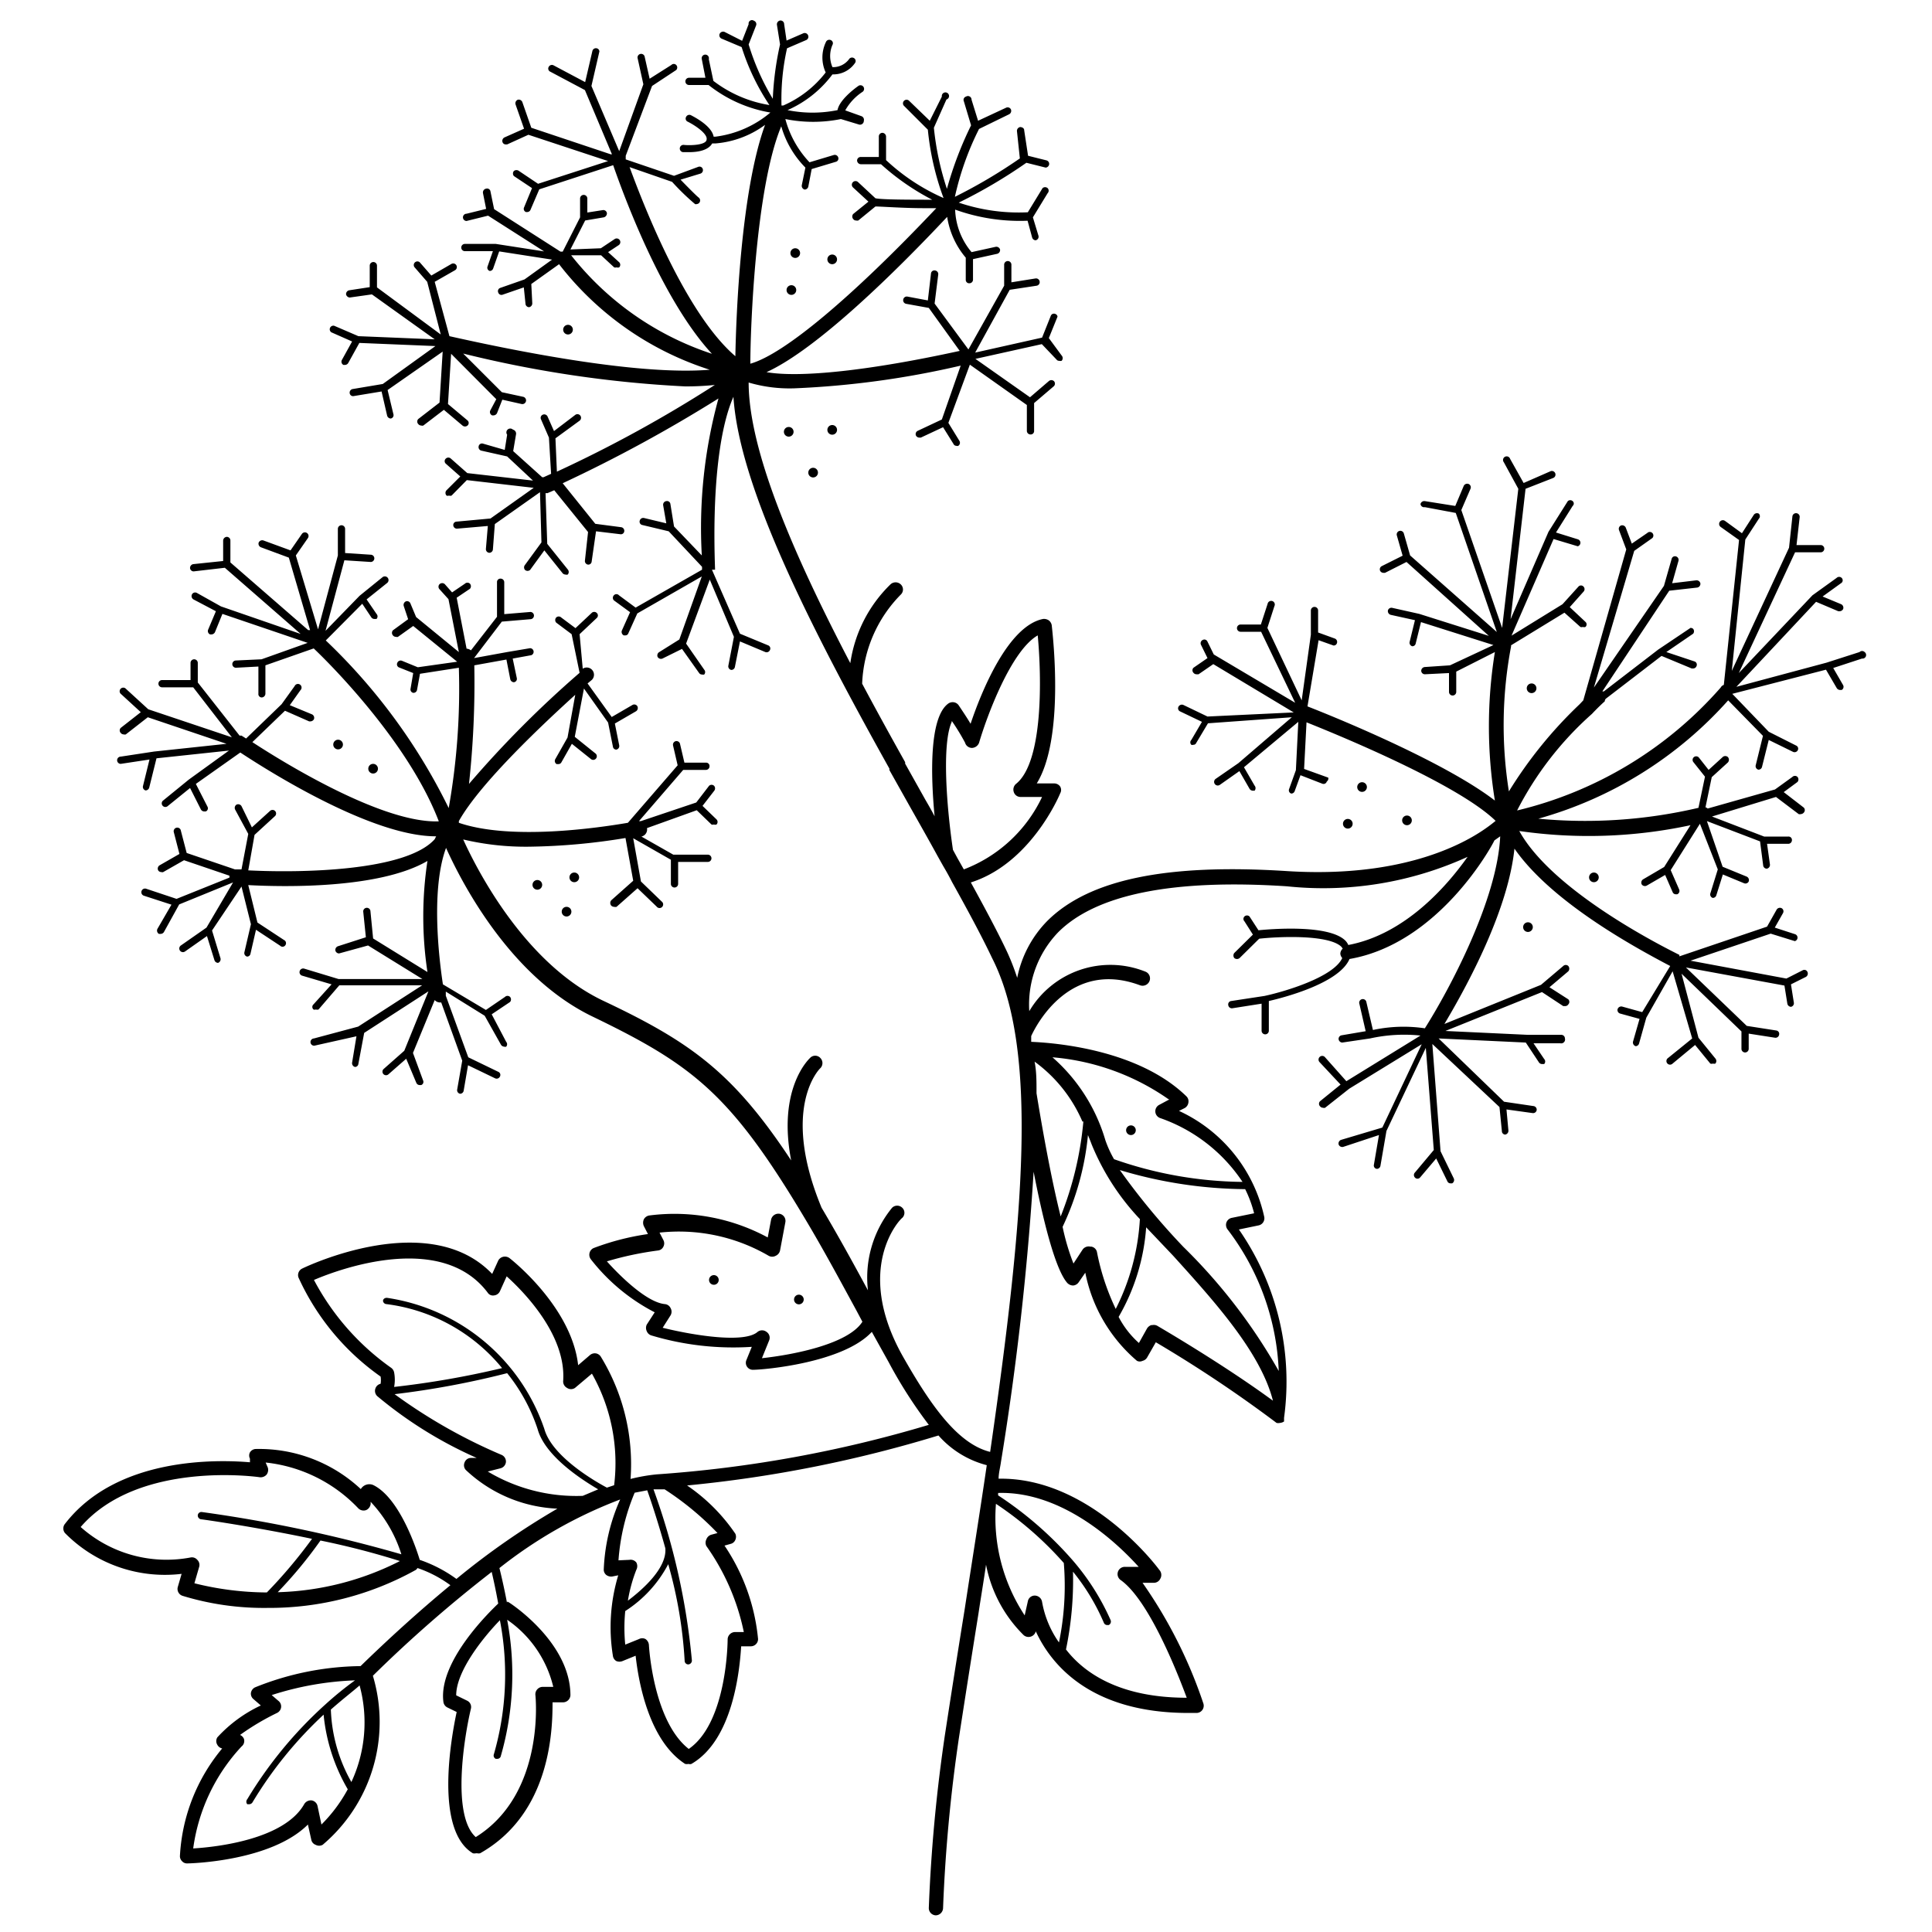 <svg id="Layer_1" data-name="Layer 1" xmlns="http://www.w3.org/2000/svg" viewBox="0 0 80 80"><path d="M77.21,27A.15.15,0,0,0,77,27l-1.37.44h0l-3.73,1,3.3-3.52.92.39h.06a.17.17,0,0,0,.14-.09.16.16,0,0,0-.08-.2l-.77-.32.79-.57a.14.14,0,0,0,0-.2.15.15,0,0,0-.21,0l-1,.72h0L72,27.87l2.33-5h1.06a.15.15,0,0,0,.15-.15.15.15,0,0,0-.15-.15h-1l.13-1.15a.15.15,0,0,0-.14-.17.15.15,0,0,0-.16.13l-.14,1.3-2.37,5.1.56-5.44.56-.86a.15.15,0,0,0,0-.21.16.16,0,0,0-.21.05l-.49.76-.7-.51a.15.15,0,0,0-.18.25l.76.54-.63,6a.23.23,0,0,0-.13.11,16.21,16.21,0,0,1-8.43,5.09,13.65,13.65,0,0,1,3.1-4c.31-.33.53-.52.53-.52s0-.08.06-.12l2.29-1.76,1.25.52.06,0a.15.15,0,0,0,.14-.1.14.14,0,0,0-.08-.19L69,27l1.11-.76a.16.16,0,0,0,0-.2A.15.15,0,0,0,70,26l-1.34.9h0l-2.25,1.73s0,0-.06,0l2.77-4.17,1.16-.13a.16.16,0,0,0,.13-.17.16.16,0,0,0-.17-.13l-1,.12.26-.92a.15.15,0,0,0-.1-.19.14.14,0,0,0-.18.1l-.32,1.12L66,28.47l1.67-5.66.75-.53a.15.15,0,0,0,0-.21.15.15,0,0,0-.21,0l-.64.44-.25-.66a.16.16,0,0,0-.2-.09.15.15,0,0,0-.08.19l.3.8L65.56,29l-.15.16a17.9,17.9,0,0,0-2.93,3.61,17.45,17.45,0,0,1,.09-6l0-.05v0l2.21-1.35.66.59a.14.14,0,0,0,.1,0,.16.16,0,0,0,.11,0,.14.14,0,0,0,0-.21L65,25.14l.57-.64a.15.15,0,0,0,0-.21.14.14,0,0,0-.21,0l-.66.73-2.11,1.3,1.74-4,1,.3h0a.15.15,0,0,0,0-.29l-.9-.28.69-1.1a.13.13,0,0,0,0-.2.15.15,0,0,0-.2,0l-.8,1.27h0l-1.57,3.62.62-5.4,1.15-.45a.15.15,0,0,0,.08-.19.15.15,0,0,0-.19-.09L63.09,20l-.56-1a.15.15,0,1,0-.26.14l.6,1.1L62.2,26l-1.69-4.88.38-.88a.15.15,0,0,0-.08-.2.16.16,0,0,0-.2.08l-.35.83L59,20.75a.16.16,0,0,0-.18.12A.15.15,0,0,0,59,21l1.28.24,1.7,4.93L58.39,23l-.26-.91a.15.15,0,1,0-.29.08l.24.84-.86.43a.15.15,0,0,0-.07.2.16.16,0,0,0,.14.08h.06l.89-.45,3.41,3.06-2.88-.91h0l-1.12-.25a.15.15,0,0,0-.18.11.16.16,0,0,0,.12.18l1,.22-.22.9a.15.15,0,0,0,.11.18h0a.14.14,0,0,0,.14-.11l.22-.89,3,.95-1.8.84L59,27.62a.16.16,0,0,0-.15.16.15.15,0,0,0,.15.14h0l1-.05v.78a.15.15,0,1,0,.3,0v-.84L61.9,27a19.22,19.22,0,0,0,0,6.15c-2-1.54-6.25-3.31-7.76-3.9l.46-2.74.62.22h0a.14.14,0,0,0,.14-.1.15.15,0,0,0-.09-.19l-.69-.25v-.91a.15.15,0,0,0-.15-.15.15.15,0,0,0-.15.15v1L53.9,29l-1.42-3,.29-.9a.15.15,0,1,0-.28-.1l-.28.86h-.84a.15.15,0,0,0,0,.3h.85l1.41,2.94-3.37-2L50,26.57a.14.14,0,0,0-.2-.07.15.15,0,0,0-.07.2l.27.55-.58.4a.15.15,0,0,0,0,.21.16.16,0,0,0,.12.06l.09,0,.61-.42,3.33,2L50,29.67l-1-.48a.16.16,0,0,0-.2.07.14.14,0,0,0,.07.2l.9.43-.44.75a.14.14,0,0,0,0,.2.11.11,0,0,0,.08,0,.12.12,0,0,0,.12-.07l.49-.82,3.47-.25L51.28,31.6l-.94.65a.15.15,0,0,0,.17.25l.81-.57.42.73a.16.16,0,0,0,.13.08l.08,0a.16.16,0,0,0,0-.21l-.44-.76,2.25-1.88-.1,2-.28.78a.14.14,0,0,0,.09.19h0a.15.15,0,0,0,.14-.1l.24-.66.9.35a.14.14,0,0,0,.19-.09A.15.15,0,0,0,55,32.2l-1-.36.1-1.93c1.48.59,6.29,2.58,7.83,4.08-.11.09-.26.21-.48.36-1.14.78-3.72,2-8.16,1.72-5-.32-8.21.35-9.93,2.07a4.66,4.66,0,0,0-1.24,2.35,9.66,9.66,0,0,0-.43-1.1c-.34-.72-.82-1.63-1.49-2.85,2.46-.78,3.65-3.56,3.7-3.69a.28.28,0,0,0,0-.28.3.3,0,0,0-.25-.13h-.72c1.14-1.85.68-6,.62-6.55a.32.32,0,0,0-.12-.2.35.35,0,0,0-.24-.06c-1.45.29-2.55,3-3,4.34-.16-.27-.35-.55-.49-.76a.3.3,0,0,0-.2-.13.32.32,0,0,0-.23.05c-.8.57-.73,3-.57,4.67-.12-.23-.24-.44-.38-.68l-.84-1.5s0,0,0-.06c-.61-1.09-1.21-2.18-1.78-3.25a5.55,5.55,0,0,1,1.6-3.69.29.29,0,0,0,0-.42.31.31,0,0,0-.43,0,5.68,5.68,0,0,0-1.66,3.26C32.8,22.85,31,18.61,31,15.84a6,6,0,0,0,1.89.24,37,37,0,0,0,6.89-.94L39,17.37l-1,.47a.15.15,0,0,0-.07.2.16.16,0,0,0,.14.08h.06l.92-.43.43.69a.13.13,0,0,0,.12.08.11.11,0,0,0,.08,0,.15.15,0,0,0,.05-.2l-.46-.75.89-2.41h0l0,0,2.36,1.67v1.07a.15.15,0,0,0,.15.15.14.14,0,0,0,.15-.15V16.69l.82-.7a.15.15,0,0,0,0-.21.16.16,0,0,0-.21,0l-.78.67-2.26-1.59,2.75-.61.61.64a.12.12,0,0,0,.1.05.21.21,0,0,0,.11,0,.16.16,0,0,0,0-.22L43.43,14l.36-.89A.14.14,0,0,0,43.7,13a.14.14,0,0,0-.19.08l-.36.9-2.77.62L41.81,12l1.12-.17a.15.15,0,0,0,.12-.17.15.15,0,0,0-.17-.13l-1,.16,0-.74a.15.15,0,0,0-.15-.14h0a.15.15,0,0,0-.15.16l0,.86-1.48,2.64h0L38.7,12.57l.15-1.2a.15.15,0,0,0-.13-.17.14.14,0,0,0-.17.13l-.13,1.11-.85-.16a.15.15,0,0,0-.17.13.15.15,0,0,0,.12.17l.94.17,1.28,1.78c-3.75.82-6.62,1.12-8,.88,2.09-.95,5.36-4.17,7.48-6.43a3.42,3.42,0,0,0,.77,1.69l0,.92a.14.14,0,0,0,.15.14h0a.15.15,0,0,0,.15-.15l0-.85,1-.22a.16.16,0,0,0,.12-.18.16.16,0,0,0-.18-.11l-1,.22a2.89,2.89,0,0,1-.68-1.76h0a7.92,7.92,0,0,0,3,.46h0l.19.7a.16.16,0,0,0,.14.11h0A.15.15,0,0,0,43,9.76L42.77,9l.61-1a.15.15,0,0,0,0-.21.16.16,0,0,0-.21,0l-.61,1h0a7.73,7.73,0,0,1-2.86-.4,21,21,0,0,0,2.8-1.65l.8.2h0a.16.16,0,0,0,.14-.12.15.15,0,0,0-.11-.18l-.76-.19L42.41,5.4c0-.09-.07-.13-.16-.14a.16.16,0,0,0-.14.17l.12,1.13a21.48,21.48,0,0,1-2.69,1.59l0,0a11.93,11.93,0,0,1,1-2.81l1.25-.61a.16.16,0,0,0,.07-.2.15.15,0,0,0-.2-.07L40.5,5l-.27-.87A.15.15,0,0,0,40,4a.14.14,0,0,0-.09.19l.3,1a15,15,0,0,0-1,2.63,11.78,11.78,0,0,1-.54-2.53l.52-1.17A.15.15,0,1,0,39,4L38.5,5l-.87-.84a.15.15,0,0,0-.21.21l1,1a11.31,11.31,0,0,0,.65,2.83,8.44,8.44,0,0,1-2.38-1.57V5.66a.16.16,0,0,0-.15-.16.15.15,0,0,0-.15.16V6.5l-.74,0a.15.15,0,0,0-.16.14.16.16,0,0,0,.15.16l.84,0a10,10,0,0,0,2.12,1.47c-.87,0-2.08,0-2.35-.06l-.72-.67a.15.15,0,0,0-.21.22l.64.59-.63.51a.16.16,0,0,0,0,.21.14.14,0,0,0,.12.06.18.18,0,0,0,.09,0l.71-.58c.24,0,1.17.07,2,.07h.52c-3.5,3.7-6.31,6.05-7.7,6.44,0-1.5.22-7.3,1.28-9.83a4,4,0,0,0,1,1.71l-.15.73a.16.16,0,0,0,.12.18h0a.16.16,0,0,0,.15-.12L33.61,7l1-.3a.14.14,0,0,0,.1-.18.15.15,0,0,0-.19-.1l-1,.3a4.17,4.17,0,0,1-1-1.79,5.82,5.82,0,0,0,2.3,0l.76.23h0A.16.16,0,0,0,35.77,5a.16.16,0,0,0-.1-.19L35,4.57a2.21,2.21,0,0,1,.72-.77.15.15,0,0,0-.18-.24c-.2.14-.79.6-.86,1a5.2,5.2,0,0,1-2.07,0,4.65,4.65,0,0,0,1.86-1.48,1.09,1.09,0,0,0,.94-.48.14.14,0,0,0-.06-.2.15.15,0,0,0-.2.06.82.82,0,0,1-.68.32,1.16,1.16,0,0,1,0-.92.14.14,0,0,0-.07-.2.15.15,0,0,0-.2.08A1.48,1.48,0,0,0,34.19,3a4.47,4.47,0,0,1-1.76,1.37l-.07,0a9.58,9.58,0,0,1,.23-2.37l.79-.34a.15.15,0,0,0,.08-.2.15.15,0,0,0-.2-.08l-.69.3L32.47,1A.15.15,0,0,0,32.3.85a.16.16,0,0,0-.13.17l.13.82A12.63,12.63,0,0,0,32,4.09,9.91,9.91,0,0,1,31,1.84l.31-.79a.15.15,0,0,0-.09-.19A.14.14,0,0,0,31,1l-.27.69L30,1.32a.16.16,0,0,0-.2.08.15.15,0,0,0,.08.2l.83.35a9.38,9.38,0,0,0,1.15,2.4,5.18,5.18,0,0,1-2.32-1l-.19-.9a.15.15,0,1,0-.29,0l.15.77h-.68a.15.15,0,0,0-.15.15.15.15,0,0,0,.15.15h.81A5.63,5.63,0,0,0,31.9,4.66v0a4.36,4.36,0,0,1-2.28,1h-.07c-.08-.45-.79-.81-.94-.89a.15.15,0,0,0-.2.07.14.14,0,0,0,.07.2c.34.17.82.51.78.73h0c0,.24-.67.26-.95.23a.15.15,0,0,0-.16.13.15.15,0,0,0,.13.17h.27c.31,0,.77-.06.94-.36h.13a4,4,0,0,0,2.06-.77c-1,2.73-1.2,7.88-1.23,9.58-2-1.71-3.71-6-4.38-7.83l1.76.61a9.86,9.86,0,0,0,.95.92.1.1,0,0,0,.07,0,.15.15,0,0,0,.08-.27c-.07-.05-.41-.39-.75-.74L29,7.19A.15.15,0,0,0,29.1,7a.14.14,0,0,0-.19-.09l-1,.37-2-.68,0-.06,0-.09L27,3.56l1-.66a.15.15,0,0,0,0-.21.14.14,0,0,0-.2,0l-.9.57-.21-.93a.15.15,0,0,0-.29.07l.24,1.09-1,2.77h0L24.49,3.56l.33-1.43A.14.14,0,0,0,24.71,2a.15.15,0,0,0-.18.11l-.3,1.29-1.3-.69a.15.15,0,0,0-.21.06.14.14,0,0,0,.07.2l1.43.76,1.12,2.66-.05,0L22,5.29l-.37-1.06a.16.16,0,0,0-.19-.1.16.16,0,0,0-.09.2l.35,1-.81.36a.16.16,0,0,0-.08.2.14.14,0,0,0,.14.09H21l.88-.4,3.3,1.09-2.9.94-.79-.53a.17.17,0,0,0-.21,0,.16.16,0,0,0,0,.21l.75.5-.33.8a.14.14,0,0,0,.08.19l.06,0a.15.15,0,0,0,.13-.1l.36-.84,3.06-1c.54,1.55,2.09,5.65,4.09,7.81a12.31,12.31,0,0,1-5.83-4.08l1.24,0,.54.5a.14.14,0,0,0,.1,0,.16.16,0,0,0,.11,0,.15.15,0,0,0,0-.21l-.46-.42.44-.29a.15.15,0,0,0-.17-.25l-.57.38-1.26.05.61-1.2L25,9a.17.17,0,0,0,.13-.18.15.15,0,0,0-.17-.12l-.64.1V8.22a.15.15,0,0,0-.15-.15.15.15,0,0,0-.15.15V9l-.72,1.42-.09,0L20.46,8.66l-.15-.73a.14.14,0,0,0-.17-.12A.16.16,0,0,0,20,8l.13.65-.81.2a.15.15,0,0,0,0,.3h0l.89-.22,2.32,1.48-2-.31H19.25a.15.15,0,1,0,0,.3h1.16l-.22.63a.14.14,0,0,0,.09.19h0a.15.15,0,0,0,.14-.1l.25-.71,2.19.34-1.14.82-1,.35a.14.14,0,0,0-.09.19.14.14,0,0,0,.19.09l.87-.3.07.68a.15.15,0,0,0,.15.14h0a.16.16,0,0,0,.13-.17L22,11.76l1.15-.82a12.8,12.8,0,0,0,6.24,4.37c-2.92.24-7.84-.73-10.78-1.39L18,11.67l.84-.48a.15.15,0,0,0,.06-.2.15.15,0,0,0-.21-.06l-.83.48-.48-.55a.15.15,0,0,0-.22.2l.53.61.56,2.18L15.61,11.9V11a.15.15,0,0,0-.15-.15.15.15,0,0,0-.15.15v.89l-.85.13a.16.16,0,0,0-.13.17.17.17,0,0,0,.15.13h0l.92-.13L18,14.05l-3.16-.13-1-.43a.15.15,0,0,0-.12.27l.86.38-.42.76a.15.15,0,0,0,.06.21l.07,0a.16.16,0,0,0,.13-.08l.46-.83,3.15.13L15.85,15.9l-1.25.21a.15.15,0,0,0-.12.17.14.14,0,0,0,.17.12l1.15-.19.23,1a.16.16,0,0,0,.15.12h0a.14.14,0,0,0,.11-.18l-.24-1,2.28-1.59-.13,2.11-.88.68a.15.15,0,0,0,0,.21.16.16,0,0,0,.12.06.14.14,0,0,0,.09,0l.85-.65.77.65a.16.16,0,0,0,.21,0,.14.14,0,0,0,0-.21l-.81-.68.13-2.08,1.87,1.88L20.3,17a.15.15,0,0,0,.08.2h.06a.17.17,0,0,0,.14-.09l.22-.56.8.18a.15.15,0,0,0,.06-.3l-.88-.19-1.6-1.6A47.94,47.94,0,0,0,28.37,16a11.78,11.78,0,0,0,1.23-.06,53.74,53.74,0,0,1-6.54,3.59L23,18.15l1-.73a.15.15,0,0,0-.18-.24l-.88.67-.27-.61a.15.15,0,0,0-.19-.07.14.14,0,0,0-.08.19l.33.76.09,1.5-.31.14-.06,0-1.2-1.08.12-.71a.17.17,0,0,0-.13-.18A.16.16,0,0,0,21,18l-.1.63L20,18.37a.14.14,0,0,0-.18.11.15.15,0,0,0,.11.18L21,18.9l1.07,1-2.72-.31-.68-.6a.15.15,0,0,0-.21,0,.14.14,0,0,0,0,.21l.6.53-.57.57a.16.16,0,0,0,0,.22.12.12,0,0,0,.1,0,.15.15,0,0,0,.11,0l.63-.64,2.77.32-1.79,1.27-1.41.13a.14.14,0,0,0-.13.16.15.15,0,0,0,.16.13l1.27-.11-.08.95a.15.15,0,0,0,.14.16h0a.15.15,0,0,0,.15-.14l.08-1.05,1.87-1.32.06,2.08-.68.93a.16.16,0,0,0,0,.21.16.16,0,0,0,.21,0l.59-.81.76.95a.16.16,0,0,0,.11.05.17.17,0,0,0,.1,0,.16.16,0,0,0,0-.21l-.85-1.06-.07-2.1.08,0,.28-.12,1.4,1.73-.13,1.19a.15.15,0,0,0,.13.16h0a.14.14,0,0,0,.15-.13L24.68,22l1,.12a.14.14,0,0,0,.17-.13.15.15,0,0,0-.13-.16l-1.07-.14-1.35-1.68a59.92,59.92,0,0,0,6.45-3.51A20.23,20.23,0,0,0,29.06,23L27.91,21.8l-.15-.93a.14.14,0,0,0-.17-.12.15.15,0,0,0-.13.17l.13.75-.92-.22a.15.15,0,0,0-.18.11.14.14,0,0,0,.11.18l1.09.26,1.38,1.47v.12l-2.75,1.57-.69-.51a.14.14,0,0,0-.21,0,.15.15,0,0,0,0,.21l.67.49-.34.76a.16.16,0,0,0,.08.2h.06a.13.13,0,0,0,.13-.09l.37-.82,2.67-1.53-.93,2.61L27.3,27a.16.16,0,0,0-.07.2.16.16,0,0,0,.2.07l.81-.4.71,1a.14.14,0,0,0,.12.06.16.16,0,0,0,.09,0,.15.15,0,0,0,0-.2l-.75-1.08L29.39,24l1,2.37-.23,1.19a.15.15,0,0,0,.12.18h0a.15.15,0,0,0,.15-.12l.21-1.06,1.05.44a.15.15,0,0,0,.19-.08.14.14,0,0,0-.08-.2l-1.16-.48-1.16-2.65h.13c-.12-3.26.16-5.8.76-7.16.24,3.75,3.21,9.58,6.46,15.4a.14.14,0,0,0,0,.06l.87,1.55c.39.69.77,1.36,1.12,2l.23.41c.13.22.26.45.37.67.78,1.4,1.29,2.37,1.66,3.15C43,43.44,42.42,50.3,41,60.12c-1.32-.33-2.43-1.86-3.64-4-2-3.6-.12-5.61,0-5.69a.29.29,0,0,0,0-.42.3.3,0,0,0-.42,0,4.57,4.57,0,0,0-1,3.42c-.6-1.11-1.22-2.24-1.92-3.42-1.72-4.15-.07-5.77-.05-5.78a.3.3,0,0,0,0-.42.29.29,0,0,0-.43,0c-.06.06-1.35,1.28-.78,4.24-2.4-3.64-4.16-4.9-7.78-6.61-3.18-1.51-5.15-5.25-5.8-6.68a11.23,11.23,0,0,0,2.72.3,26.22,26.22,0,0,0,4-.36l.32,1.77-.91.81a.17.17,0,0,0,0,.22.18.18,0,0,0,.12.05.21.21,0,0,0,.1,0l.87-.77.79.76a.15.15,0,1,0,.21-.21l-.86-.83-.32-1.79,1.56.89v1a.15.15,0,0,0,.15.15.15.15,0,0,0,.15-.15v-.91h1.23a.15.15,0,0,0,.15-.15.15.15,0,0,0-.15-.15H27.88l-1.32-.75h0a.3.3,0,0,0,.23-.35l2.06-.74.61.59a.15.15,0,0,0,.1,0,.16.16,0,0,0,.11,0,.15.15,0,0,0,0-.21l-.58-.56.48-.62a.16.16,0,0,0,0-.21.15.15,0,0,0-.21,0l-.53.69L26.54,34l-.08,0,1.83-2.12h.94a.15.15,0,0,0,.15-.15.14.14,0,0,0-.15-.15h-.89l-.18-.77a.15.15,0,0,0-.18-.12.15.15,0,0,0-.11.18l.19.82L26,34.07c-1.23.21-4.84.74-7,0A.84.84,0,0,0,19,34c.89-1.59,3.53-4.06,4.82-5.23l-.32,1.77-.51.9a.15.15,0,0,0,.06.2l.07,0a.14.14,0,0,0,.13-.08l.43-.76.8.64a.15.15,0,0,0,.19-.23l-.87-.7.38-2,1,1.41.2,1a.14.14,0,0,0,.14.12h0a.15.15,0,0,0,.12-.18l-.18-.9.88-.51a.16.16,0,0,0,.05-.21.15.15,0,0,0-.2-.05l-.86.5-1-1.39.18-.15a.3.3,0,0,0-.38-.46L24,26.26l.71-.67a.14.14,0,0,0,0-.21.15.15,0,0,0-.21,0l-.67.63-.59-.44a.15.15,0,0,0-.21,0,.16.16,0,0,0,0,.21l.64.48L24,27.86a43.64,43.64,0,0,0-4.58,4.6,38.78,38.78,0,0,0,.22-4.91l1.33-.24.16.82a.16.16,0,0,0,.15.12h0a.14.14,0,0,0,.12-.17l-.17-.81.77-.14a.15.15,0,0,0-.05-.29L21,27h0l-1.37.25,1.15-1.51,1.18-.1a.15.15,0,0,0,0-.3h0l-1.08.09V24.11a.15.15,0,0,0-.15-.15.14.14,0,0,0-.15.15v1.43L19.5,26.93a.33.33,0,0,0-.18-.07l-.41-2.11.55-.37a.16.16,0,0,0,0-.21.15.15,0,0,0-.21,0l-.53.36-.3-.34a.16.16,0,0,0-.22,0,.15.15,0,0,0,0,.21l.37.41L19,27,19,27l-1.77-1.45L17,25a.15.15,0,0,0-.19-.1.16.16,0,0,0-.09.2l.18.54-.63.46a.16.16,0,0,0,0,.21.16.16,0,0,0,.13.06.11.11,0,0,0,.08,0l.63-.45,1.82,1.48-1.63.23-.66-.27a.15.15,0,0,0-.19.09.14.14,0,0,0,.08.19l.58.23-.11.65a.14.14,0,0,0,.12.17h0a.15.15,0,0,0,.15-.13l.12-.66L19,27.65a28.26,28.26,0,0,1-.42,5.81,24.33,24.33,0,0,0-5.09-6.94L15,25l.38.57a.16.16,0,0,0,.13.06l.08,0a.15.15,0,0,0,0-.21l-.41-.6.85-.68a.15.15,0,0,0-.19-.24l-.95.77h0l-1.41,1.45.78-2.92,1.09.07h0a.15.15,0,0,0,.15-.14.15.15,0,0,0-.14-.16l-1.07-.07v-1a.15.15,0,0,0-.3,0V23l-.82,3.06L12.25,23l.5-.72a.15.15,0,0,0-.25-.17l-.47.68-1.12-.41a.16.16,0,0,0-.2.09.16.16,0,0,0,.09.19l1.16.43.88,3s-.05,0-.08,0l-3.22-2.8v-.9a.15.15,0,0,0-.15-.16.16.16,0,0,0-.15.16v.84L8,23.36a.16.16,0,0,0-.13.17.15.15,0,0,0,.15.13h0l1.29-.15,3.14,2.74L9.15,25.11l-1-.56a.15.15,0,0,0-.2.06.16.16,0,0,0,.06.21l.93.49-.32.76a.15.15,0,0,0,.08.2h.06a.17.17,0,0,0,.14-.09l.31-.76,3.53,1.2-1.91.68-1.07.05a.15.15,0,0,0-.14.15.15.15,0,0,0,.15.15h0l.93-.05,0,1.12a.14.14,0,0,0,.14.16h0a.16.16,0,0,0,.15-.15l0-1.18,2-.7c1,.95,4,4.07,5.18,7.16-2.33.09-6.42-2.43-7.72-3.28l1.35-1.3,1,.44.06,0a.17.17,0,0,0,.14-.09.16.16,0,0,0-.08-.2L12,29.2l.44-.62a.15.15,0,1,0-.24-.17l-.54.75-1.47,1.42L10,30.46H9.92L8.19,28.26v-.81a.15.15,0,1,0-.3,0v.71H6.71a.15.15,0,0,0,0,.3H8L9.6,30.53h0L6.14,29.37l-.95-.87a.15.15,0,0,0-.2.22l.84.77L5,30.14a.15.15,0,0,0,0,.21.16.16,0,0,0,.12.06.16.16,0,0,0,.09,0l.91-.71L9.38,30.8l-3,.32h0L5,31.33a.15.15,0,1,0,0,.3l1.19-.18-.27,1.1a.15.15,0,0,0,.11.18h0a.16.16,0,0,0,.15-.12l.3-1.21,3-.32L7.82,32.28h0l-1.08.88a.15.15,0,0,0,.19.23l.94-.76.45.89a.16.16,0,0,0,.14.08h.06a.14.14,0,0,0,.07-.2l-.48-.94,1.84-1.3c1.14.75,5.44,3.48,8.11,3.47l-.06.12c-1.19,1.33-5.54,1.4-7.72,1.29l.26-1.47.85-.78a.15.15,0,0,0,0-.21.15.15,0,0,0-.21,0l-.75.68L10,33.38a.16.16,0,0,0-.21-.06.16.16,0,0,0-.05.21l.54,1L10,36H9.85s-.08,0-.12,0l-2-.68-.24-.92a.15.15,0,1,0-.29.07l.23.89-.82.47a.16.16,0,0,0-.06.21.15.15,0,0,0,.13.07.11.11,0,0,0,.08,0l.86-.49,1.88.64s0,.05,0,.08l-2.19.88-1.26-.42a.15.15,0,1,0-.09.29l1.14.37-.58,1a.16.16,0,0,0,.06.21l.07,0a.16.16,0,0,0,.14-.08l.63-1.14,2.23-.91-1.1,1.87-1.06.74a.15.15,0,0,0,.17.25l.91-.64.31,1a.16.16,0,0,0,.15.11h0a.16.16,0,0,0,.1-.19l-.35-1.15L10,36.71l.39,1.56-.27,1.16a.15.15,0,0,0,.11.18h0a.14.14,0,0,0,.14-.11l.23-1,1,.66a.14.14,0,0,0,.2,0,.15.15,0,0,0,0-.21l-1.14-.75-.38-1.55c1.48.08,5.43.16,7.42-1a15.35,15.35,0,0,0,0,4.6l-2.25-1.39-.11-1.12a.15.15,0,0,0-.3,0l.11,1.07L14,39.18a.16.16,0,0,0-.11.19.16.16,0,0,0,.15.11h0l1.2-.33,2.25,1.39-3.47,0-1.42-.43a.15.15,0,0,0-.19.1.15.15,0,0,0,.1.19l1.22.36-.75.83a.14.14,0,0,0,0,.21.13.13,0,0,0,.1,0,.16.16,0,0,0,.11,0l.86-1,3.43,0-2.65,1.71L13,43a.15.15,0,1,0,.06.29l1.7-.38L14.58,44a.16.16,0,0,0,.12.18h0a.14.14,0,0,0,.14-.13l.24-1.28,2.66-1.72-1,2.46-.86.76a.15.15,0,0,0,0,.21.15.15,0,0,0,.21,0l.73-.64.42,1a.15.15,0,0,0,.14.09h.06a.14.14,0,0,0,.08-.19L17.1,43.6,18,41.41a.3.3,0,0,0,.21.1h.06l.87,2.41-.21,1.2a.15.15,0,0,0,.12.17h0a.15.15,0,0,0,.15-.13l.18-1.05,1.12.54a.15.15,0,0,0,.2-.07.14.14,0,0,0-.07-.2l-1.24-.6-.93-2.55s0-.05,0-.08l0-.09,1.61,1,.68,1.21a.17.17,0,0,0,.13.07.12.12,0,0,0,.08,0,.15.15,0,0,0,0-.2L20.36,42l.76-.51a.16.16,0,0,0,0-.21.15.15,0,0,0-.21,0l-.79.54-1.78-1.06c-.17-1.11-.5-3.95.13-5.65l0,0c.68,1.51,2.7,5.38,6.1,7,4.14,2,5.7,3.22,8.75,8.33.79,1.32,1.47,2.59,2.14,3.82l.25.47c-.59.93-2.87,1.37-4.16,1.51l.3-.74a.29.29,0,0,0-.11-.35.3.3,0,0,0-.37,0c-.53.47-2.55.17-3.93-.17l.33-.52a.3.3,0,0,0,0-.29.29.29,0,0,0-.24-.17c-.73-.07-1.81-1.11-2.4-1.77a13.47,13.47,0,0,1,2.12-.45.28.28,0,0,0,.22-.16.29.29,0,0,0,0-.27l-.16-.31A7.39,7.39,0,0,1,31.83,52a.3.3,0,0,0,.29,0,.31.31,0,0,0,.18-.22l.22-1.17a.3.3,0,0,0-.24-.35.31.31,0,0,0-.35.24l-.14.74a8.11,8.11,0,0,0-4.9-.91.31.31,0,0,0-.23.16.34.34,0,0,0,0,.28l.17.33a10.52,10.52,0,0,0-2.25.58.3.3,0,0,0-.17.21.31.31,0,0,0,.06.26,8,8,0,0,0,2.64,2.19l-.33.51a.32.32,0,0,0,0,.27.3.3,0,0,0,.2.18,11.81,11.81,0,0,0,4.15.47l-.22.54a.29.29,0,0,0,.28.41h0c.41,0,3.72-.28,4.91-1.57l.69,1.24v0h0A19.15,19.15,0,0,0,38.46,59,51.55,51.55,0,0,1,27.2,61.05a7.34,7.34,0,0,0-1.09.19,8.53,8.53,0,0,0-1.23-5.06.3.3,0,0,0-.21-.14.31.31,0,0,0-.24.07l-.49.42c-.27-2.4-2.73-4.35-2.85-4.44a.32.32,0,0,0-.25-.05.31.31,0,0,0-.21.16l-.25.55c-2.6-2.72-7.65-.33-7.87-.22a.3.3,0,0,0-.15.37A10.15,10.15,0,0,0,15.76,57a.94.94,0,0,1,0,.3.29.29,0,0,0-.21.18.3.3,0,0,0,.07.33,17.29,17.29,0,0,0,4.12,2.56l-.23,0a.28.28,0,0,0-.27.18.29.29,0,0,0,.05.32,5.88,5.88,0,0,0,3.79,1.6,31.3,31.3,0,0,0-4.18,2.91,5.73,5.73,0,0,0-1.52-.79c-.08-.27-.79-2.55-1.93-3.1a.41.41,0,0,0-.51.17A6.17,6.17,0,0,0,10.57,60a.3.3,0,0,0-.22.14.28.28,0,0,0,0,.26l0,.15c-1.42-.12-5.53-.21-7.66,2.55a.3.3,0,0,0,0,.38,5.81,5.81,0,0,0,4.83,1.69l-.16.55a.3.3,0,0,0,.2.36,11.51,11.51,0,0,0,3.52.5A12.48,12.48,0,0,0,17.23,65s0,0,.06-.07a5,5,0,0,1,1.36.71c-1.32,1.09-2.59,2.25-3.72,3.35a12,12,0,0,0-4.37.88.31.31,0,0,0-.17.23.29.29,0,0,0,.11.26l.3.26A5.73,5.73,0,0,0,9,71.94a.29.29,0,0,0,0,.31.3.3,0,0,0,.2.15,7.57,7.57,0,0,0-1.75,4.46.29.29,0,0,0,.09.21.27.27,0,0,0,.21.09h0c.16,0,3.48-.09,5-1.61l.14.63a.28.28,0,0,0,.18.21.3.3,0,0,0,.29,0,6.66,6.66,0,0,0,2.08-7,54.87,54.87,0,0,1,4.92-4.3c.07.3.17.75.27,1.31-.27.26-2.49,2.37-2.27,4.07a.3.3,0,0,0,.16.23l.39.19c-.23,1.07-.92,4.89.67,5.85h0a.28.28,0,0,0,.13,0h.05a.27.27,0,0,0,.12,0h0c2.94-1.66,3-5.14,3-6.25h.44a.31.31,0,0,0,.3-.29c0-2.18-2.45-3.79-2.55-3.85s-.05,0-.08,0h0c-.12-.63-.24-1.14-.31-1.42a18.74,18.74,0,0,1,5-2.84A7.86,7.86,0,0,0,25,65a.28.28,0,0,0,.11.22.34.34,0,0,0,.24.06l.25-.05a7.43,7.43,0,0,0-.22,3.34.29.29,0,0,0,.14.21.34.34,0,0,0,.26,0l.54-.22c.11,1,.52,3.49,2.05,4.48h0a.33.33,0,0,0,.14,0h0a.19.19,0,0,0,.12,0h0c1.73-1,2-3.91,2.06-4.87h.4a.3.3,0,0,0,.3-.3A8.32,8.32,0,0,0,30,64l.25-.07a.28.28,0,0,0,.2-.17.31.31,0,0,0,0-.25,7.55,7.55,0,0,0-2-2,52.82,52.82,0,0,0,10.41-2.07,4,4,0,0,0,2,1.23c-.28,1.92-.6,3.91-.92,6-.27,1.67-.54,3.39-.81,5.15A66,66,0,0,0,38.46,79a.3.3,0,0,0,.29.31h0a.31.31,0,0,0,.3-.29,65,65,0,0,1,.66-7.08c.27-1.75.54-3.47.81-5.15.1-.67.21-1.31.31-2a5.56,5.56,0,0,0,1.56,2.92.31.31,0,0,0,.5-.16v0c.61,1.33,2.22,3.38,6.32,3.38h.34a.3.3,0,0,0,.28-.39,19.44,19.44,0,0,0-2.52-5h.46a.29.29,0,0,0,.27-.16A.31.31,0,0,0,48,65c-.12-.17-2.9-3.84-6.65-3.77,0-.23.07-.48.1-.71,0,0,0,0,0,0a0,0,0,0,1,0,0,120.37,120.37,0,0,0,1.35-12c.36,1.85.87,4,1.39,4.6a.34.34,0,0,0,.25.11.31.31,0,0,0,.23-.14l.27-.39a6.43,6.43,0,0,0,2.14,3.65.26.26,0,0,0,.23,0,.3.3,0,0,0,.19-.14l.36-.63a54,54,0,0,1,5,3.34.34.34,0,0,0,.14,0h0a.35.35,0,0,0,.17-.06l0,0,0,0s0,0,0-.07,0,0,0-.08a11.06,11.06,0,0,0-1.87-7.8l.82-.17a.3.3,0,0,0,.23-.35A6.32,6.32,0,0,0,48.82,46l.24-.12a.31.31,0,0,0,.15-.23.29.29,0,0,0-.09-.26c-2-1.94-5.45-2.21-6.42-2.25l0-.24c.22-.48,1.62-3.18,4.51-2.1a.31.31,0,0,0,.39-.18.3.3,0,0,0-.18-.39,3.9,3.9,0,0,0-4.8,1.64,4.32,4.32,0,0,1,1.2-3.27c1.57-1.57,4.76-2.21,9.47-1.9a14.4,14.4,0,0,0,7.48-1.22c-.87,1.23-2.6,3.21-4.94,3.65a.59.59,0,0,0-.13-.19c-.7-.67-3.08-.47-3.59-.42l-.37-.57a.15.15,0,0,0-.21,0,.14.14,0,0,0,0,.2l.35.55-.77.76a.17.17,0,0,0,0,.21.17.17,0,0,0,.22,0l.81-.8c.8-.09,2.86-.18,3.4.33l.06.08a.3.3,0,0,0-.1.21h0a.3.3,0,0,0,.08.18c-.36.79-2.38,1.39-3.22,1.57l-1.38.21a.14.14,0,0,0-.12.17.15.15,0,0,0,.17.13l1.21-.19v1.12a.15.15,0,0,0,.15.15.15.15,0,0,0,.15-.15V41.45c.61-.14,2.91-.73,3.34-1.74h0c3.71-.64,5.91-4.7,6-4.91l.24-.17C62,37.27,60,41,59,42.58a6,6,0,0,0-2.15.07l-.27-1.15a.15.15,0,1,0-.29.07l.26,1.13-1,.17a.15.15,0,0,0-.12.17.16.16,0,0,0,.15.13h0L56.73,43h0a6.54,6.54,0,0,1,2.09-.12l-3.07,1.89-.89-1a.15.15,0,0,0-.22.21l.87.93-.85.69a.15.15,0,0,0,0,.21.16.16,0,0,0,.12.06.15.15,0,0,0,.09,0l1-.79,3-1.84-1.63,3.45-1.71.51a.16.16,0,0,0-.1.19.16.16,0,0,0,.19.1L57.1,47l-.21,1.23a.14.14,0,0,0,.12.17h0a.15.15,0,0,0,.15-.12l.25-1.45,1.63-3.44.33,4.23-.78.93a.15.15,0,0,0,0,.21.14.14,0,0,0,.21,0l.67-.79.46.94a.14.14,0,0,0,.13.09l.07,0a.16.16,0,0,0,.07-.2l-.55-1.13-.34-4.44,2.78,2.61.1,1a.14.14,0,0,0,.14.14h0a.16.16,0,0,0,.13-.17l-.08-.87,1.08.15a.15.15,0,0,0,.17-.12.15.15,0,0,0-.13-.17l-1.22-.18L59.57,43l3.61.17.55.83a.16.16,0,0,0,.12.06l.09,0a.15.15,0,0,0,0-.21l-.44-.65h1.11A.16.16,0,0,0,64.8,43a.15.15,0,0,0-.15-.15H63.26l-3.41-.16,4-1.61.88.58.08,0a.15.15,0,0,0,.13-.07.15.15,0,0,0,0-.21l-.78-.5.78-.66a.17.17,0,0,0,0-.22.15.15,0,0,0-.21,0l-.92.78-4,1.62c1.15-1.93,2.65-4.85,2.9-7.26,1.5,2.16,4.81,4,6.45,4.86L68,41.91l-.83-.23a.16.16,0,0,0-.19.11.15.15,0,0,0,.11.18l.8.22-.27.94a.16.16,0,0,0,.11.19h0a.15.15,0,0,0,.14-.11l.3-1.07,1.09-1.92L70.07,43l-1,.81a.15.15,0,1,0,.19.23l.93-.77.63.77a.16.16,0,0,0,.11,0,.17.17,0,0,0,.1,0,.16.16,0,0,0,0-.21l-.7-.86-.7-2.65,2.48,2.39v.72a.15.15,0,0,0,.15.15.15.15,0,0,0,.15-.15V42.8l1.09.17a.15.15,0,0,0,.17-.13.14.14,0,0,0-.12-.17l-1.22-.19-2.52-2.42,4.08.75.12.75a.16.16,0,0,0,.15.13h0a.15.15,0,0,0,.12-.17l-.12-.76.62-.31a.16.16,0,0,0,.06-.21.14.14,0,0,0-.2-.06l-.67.34L70,39.78l3.32-1.12,1,.31h0a.15.15,0,0,0,0-.29l-.83-.27.34-.6a.15.15,0,0,0-.05-.2.16.16,0,0,0-.21.05l-.4.71-3.63,1.23s0,0,0-.06c-1.29-.64-5.34-2.8-6.63-5.13A20.11,20.11,0,0,0,70,34.17L68.91,35.9l-.87.51a.16.16,0,0,0-.06.21.16.16,0,0,0,.21.05l.76-.44.31.71a.14.14,0,0,0,.13.09h.06a.15.15,0,0,0,.08-.2l-.35-.8,1.21-1.92L71.13,36l-.31,1a.15.15,0,0,0,.1.18h0a.15.15,0,0,0,.15-.11l.27-.86.87.36a.15.15,0,0,0,.2-.07.16.16,0,0,0-.08-.2l-1-.41L70.68,34l2.2.84.13,1a.15.15,0,0,0,.15.13h0a.16.16,0,0,0,.13-.17l-.12-.86h.88a.15.15,0,0,0,.15-.15.14.14,0,0,0-.15-.15h-1l-2.16-.83L73.54,33l.94.71a.18.18,0,0,0,.09,0,.17.17,0,0,0,.12-.06.15.15,0,0,0,0-.21l-.83-.64.57-.42a.16.16,0,0,0,0-.21.15.15,0,0,0-.21,0l-.72.52-2.79.79a.16.16,0,0,0-.09-.05l.26-1.25.67-.61a.17.17,0,0,0,0-.22.16.16,0,0,0-.22,0l-.58.53-.41-.52a.15.15,0,0,0-.21,0,.15.15,0,0,0,0,.21l.47.59-.27,1.29a20.56,20.56,0,0,1-6.63.45A16.44,16.44,0,0,0,71.56,29L73,30.47l-.3,1.22a.15.15,0,0,0,.11.18h0a.15.15,0,0,0,.15-.11l.28-1.12,1,.49a.15.15,0,0,0,.2-.06.14.14,0,0,0-.07-.2l-1.13-.57-1.51-1.57,3.88-1,.45.77a.17.17,0,0,0,.13.07l.07,0a.15.15,0,0,0,.06-.2l-.41-.71,1.19-.39A.15.15,0,0,0,77.21,27Zm-37.8,2.85a9,9,0,0,1,.55.9.3.3,0,0,0,.29.22.33.33,0,0,0,.29-.21c.32-1.09,1.32-3.81,2.43-4.45.16,1.7.24,5.24-.9,6.15a.31.31,0,0,0-.09.34.29.29,0,0,0,.28.2h.89a5.91,5.91,0,0,1-3.24,3l-.26-.46-.19-.35C39.19,33.37,39,30.79,39.41,29.89ZM8.17,64.59a.29.29,0,0,0-.27-.1,5.34,5.34,0,0,1-4.56-1.26c2.4-2.78,7.37-2.07,7.42-2.06a.33.33,0,0,0,.28-.11.33.33,0,0,0,.05-.29L11,60.56a6.18,6.18,0,0,1,3.83,1.89.31.31,0,0,0,.33.08.32.32,0,0,0,.19-.28.13.13,0,0,1,0-.06,5.59,5.59,0,0,1,1.27,2.17,58.83,58.83,0,0,0-8.26-1.75.15.15,0,0,0-.17.13.16.16,0,0,0,.13.17c.05,0,2.22.31,4.6.81a20.41,20.41,0,0,1-1.87,2.22,12.57,12.57,0,0,1-3-.38l.2-.69A.29.29,0,0,0,8.17,64.59Zm3.33,1.34a18.1,18.1,0,0,0,1.77-2.14,32.75,32.75,0,0,1,3.29.85A11.83,11.83,0,0,1,11.5,65.93Zm11.41,3.92h-.44a.3.3,0,0,0-.23.11.3.3,0,0,0-.07.23s.44,4.07-2.47,5.88c-1-.89-.49-4.1-.2-5.32a.29.29,0,0,0-.16-.33l-.45-.22c0-1,1.11-2.39,1.81-3.11a11.86,11.86,0,0,1-.25,5.55.15.15,0,0,0,.08.19h.06a.15.15,0,0,0,.14-.09A12.18,12.18,0,0,0,21,67.07,4.7,4.7,0,0,1,22.91,69.85ZM13,53c1.07-.46,5.28-2,7.19.52a.26.26,0,0,0,.27.12.3.3,0,0,0,.24-.17l.28-.62c.71.64,2.47,2.43,2.34,4.33a.3.3,0,0,0,.16.29.29.29,0,0,0,.33,0l.7-.59a7.52,7.52,0,0,1,.92,4.62l-.3.1c-.6-.32-2.28-1.32-2.59-2.43a8.14,8.14,0,0,0-6.52-5.43c-.09,0-.16.05-.16.13A.15.15,0,0,0,16,54a7.38,7.38,0,0,1,4.79,2.65,37.13,37.13,0,0,1-4.47.78,1.61,1.61,0,0,0,0-.6.31.31,0,0,0-.12-.19A10.39,10.39,0,0,1,13,53Zm7.13,7.95.59-.15a.3.3,0,0,0,.23-.27.3.3,0,0,0-.19-.29,22.23,22.23,0,0,1-4.42-2.51A36.08,36.08,0,0,0,21,56.86a7.38,7.38,0,0,1,1.26,2.31c.3,1.1,1.76,2.06,2.51,2.5l-.64.27A7.14,7.14,0,0,1,20.16,60.91ZM13.31,75.55l-.16-.76a.3.3,0,0,0-.25-.24.32.32,0,0,0-.3.15C11.78,76.16,9,76.48,8,76.54a7.7,7.7,0,0,1,2-4.22A.29.29,0,0,0,10.1,72a.31.31,0,0,0-.16-.16,10.38,10.38,0,0,1,1.53-.91.3.3,0,0,0,.17-.24.29.29,0,0,0-.11-.26l-.28-.24a12.67,12.67,0,0,1,3.45-.61,14,14,0,0,0-1.23,1h0a17.25,17.25,0,0,0-3.23,3.92.16.16,0,0,0,0,.21l.08,0a.17.17,0,0,0,.13-.07A16.7,16.7,0,0,1,13.4,71a7.57,7.57,0,0,0,1,3.09A6.25,6.25,0,0,1,13.31,75.55Zm1.24-1.76a6.53,6.53,0,0,1-.85-3c.51-.45.93-.77,1.19-1A5.85,5.85,0,0,1,14.55,73.79Zm11.06-9.18a8.86,8.86,0,0,1,.67-2.8l.52-.1c.15.42.45,1.32.75,2.4.07.82-.94,1.71-1.55,2.17A6.27,6.27,0,0,1,26.35,65a.32.32,0,0,0,0-.3.3.3,0,0,0-.29-.11Zm4.1-1.13-.26.07a.31.31,0,0,0-.2.19.31.31,0,0,0,0,.28,9.43,9.43,0,0,1,1.55,3.56h-.37a.31.31,0,0,0-.3.3s0,3.43-1.61,4.54c-1.48-1.16-1.65-4.28-1.65-4.31a.33.33,0,0,0-.14-.24.29.29,0,0,0-.27,0l-.57.23a7.12,7.12,0,0,1,0-1.39,5.14,5.14,0,0,0,1.78-1.94,18.38,18.38,0,0,1,.68,4,.15.15,0,0,0,.15.15h0a.16.16,0,0,0,.15-.16,28.37,28.37,0,0,0-1.59-7.09l.13,0,.33,0A12.11,12.11,0,0,1,29.71,63.48Zm13.15,2.59a.29.29,0,0,0-.3.24l-.13.58a7.34,7.34,0,0,1-1.19-4.62h0a14.32,14.32,0,0,1,2.81,2.45,11.62,11.62,0,0,1-.2,3.29,4.15,4.15,0,0,1-.7-1.68A.31.31,0,0,0,42.86,66.07Zm4.29-1.19h-.57a.3.3,0,0,0-.17.55c1.16.83,2.33,3.79,2.73,4.87-2.74,0-4.23-1-5-2a14.08,14.08,0,0,0,.29-3.22,8.87,8.87,0,0,1,1.28,2.12.15.15,0,0,0,.14.09h.06a.16.16,0,0,0,.08-.2,9.93,9.93,0,0,0-1.66-2.58h0a15,15,0,0,0-3-2.59l0-.1C44,61.74,46.27,63.9,47.15,64.88Zm-2-13.26a.31.31,0,0,0-.32.12l-.38.58A9.3,9.3,0,0,1,44,50.8,11.36,11.36,0,0,0,45.05,47c.05.13.1.24.15.38a10,10,0,0,0,2,3.1,9.37,9.37,0,0,1-1,3.72,9.73,9.73,0,0,1-.78-2.37A.29.29,0,0,0,45.19,51.62Zm2.52,3.25a.33.33,0,0,0-.18.15l-.33.59a3.77,3.77,0,0,1-.84-1.08,8.58,8.58,0,0,0,1.14-3.71L48.58,52c1.71,1.89,3.62,4,4.13,6-2.1-1.54-4.74-3.07-4.77-3.09A.3.3,0,0,0,47.71,54.87ZM51,50.43a.3.3,0,0,0-.22.2.31.31,0,0,0,.06.29,10.33,10.33,0,0,1,2.11,5.85A23.07,23.07,0,0,0,49,51.63a28.7,28.7,0,0,1-2.63-3.18,18.47,18.47,0,0,0,5.19.79,5,5,0,0,1,.37,1Zm-2.57-4.91-.43.23a.3.3,0,0,0-.16.29.3.3,0,0,0,.21.26,6.76,6.76,0,0,1,3.4,2.64A16.48,16.48,0,0,1,46.13,48a4.54,4.54,0,0,1-.36-.79,7.29,7.29,0,0,0-2.19-3.43A9.8,9.8,0,0,1,48.39,45.52Zm-3.57.92a14,14,0,0,1-.94,3.93c-.44-1.76-.82-4-1-5.1,0,0,0,0,0-.05,0-.44,0-.86-.08-1.26A6,6,0,0,1,44.82,46.44Z"/><path d="M46.83,47a.2.2,0,0,0,0-.4A.2.2,0,0,0,46.83,47Z"/><path d="M29.56,53.2a.2.2,0,0,0,0-.4A.2.2,0,0,0,29.56,53.2Z"/><path d="M33.08,53.61a.2.2,0,0,0,0,.4A.2.2,0,0,0,33.08,53.61Z"/><path d="M58.26,33.77a.2.2,0,0,0,0,.4A.2.2,0,0,0,58.26,33.77Z"/><path d="M56.4,32.39a.2.2,0,0,0,0,.4A.2.2,0,0,0,56.4,32.39Z"/><path d="M55.81,33.91a.2.2,0,0,0,0,.4A.2.2,0,0,0,55.81,33.91Z"/><path d="M63.27,38.59a.2.2,0,0,0,0-.4A.2.2,0,0,0,63.27,38.59Z"/><path d="M66,36.53a.2.2,0,0,0,0-.4A.2.2,0,0,0,66,36.53Z"/><path d="M63.42,28.7a.2.2,0,0,0,0-.4A.2.2,0,0,0,63.42,28.7Z"/><path d="M14,30.63a.2.2,0,0,0,0,.4A.2.2,0,0,0,14,30.63Z"/><path d="M15.45,31.63a.2.2,0,0,0,0,.4A.2.2,0,0,0,15.45,31.63Z"/><path d="M32.93,10.28a.2.2,0,0,0,0,.4A.2.2,0,0,0,32.93,10.28Z"/><path d="M34.46,10.54a.2.2,0,0,0,0,.4A.2.2,0,0,0,34.46,10.54Z"/><path d="M32.77,11.81a.2.2,0,0,0,0,.4A.2.2,0,0,0,32.77,11.81Z"/><path d="M32.66,18.08a.2.2,0,0,0,0-.4A.2.2,0,0,0,32.66,18.08Z"/><path d="M34.46,18a.2.2,0,0,0,0-.4A.2.2,0,0,0,34.46,18Z"/><path d="M33.67,19.77a.2.2,0,0,0,0-.4A.2.2,0,0,0,33.67,19.77Z"/><path d="M23.52,13.45a.2.2,0,0,0,0,.4A.2.2,0,0,0,23.52,13.45Z"/><path d="M22.25,36.84a.2.2,0,0,0,0-.4A.2.2,0,0,0,22.25,36.84Z"/><path d="M23.78,36.13a.2.2,0,0,0,0,.4A.2.2,0,0,0,23.78,36.13Z"/><path d="M23.46,37.55a.2.2,0,0,0,0,.4A.2.2,0,0,0,23.46,37.55Z"/></svg>